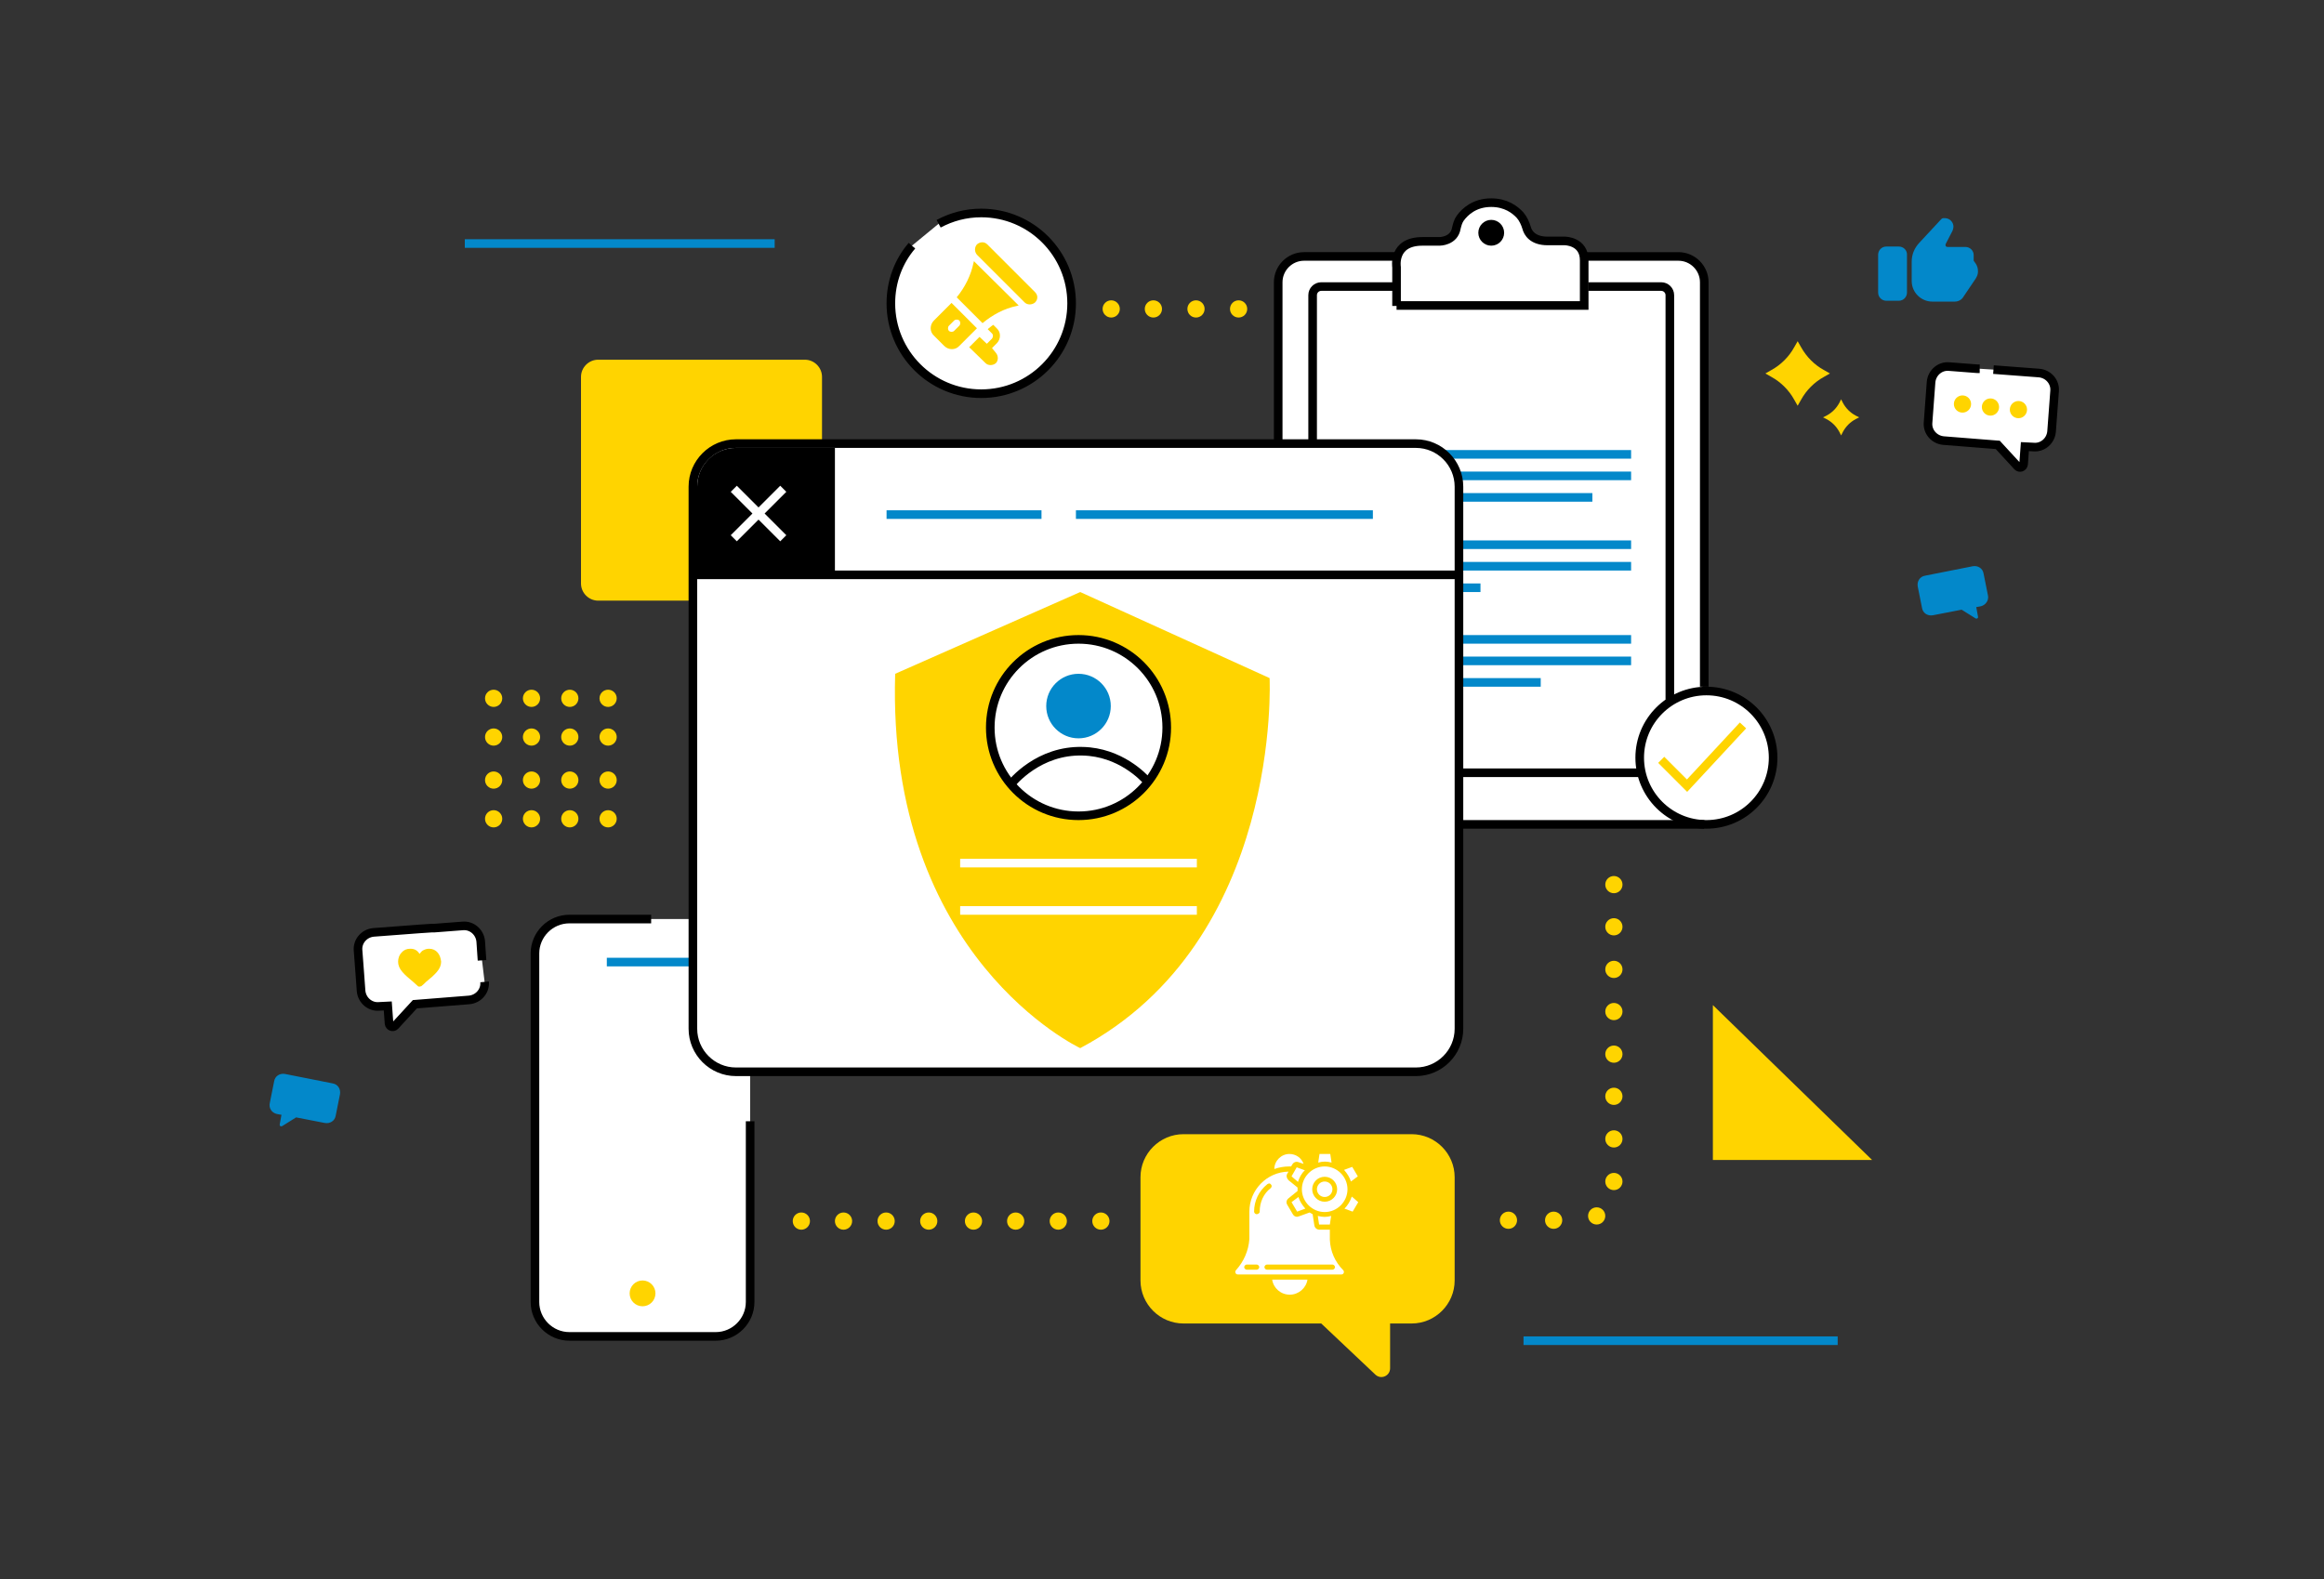 <svg viewBox="0 0 540 367" xmlns="http://www.w3.org/2000/svg" class=""><rect x="0" y="0" width="540" height="367" fill="#333333" stroke="none"/><path d="M171.3 213.6h-39c-4.4 0-8 3.6-8 8v81c0 4.4 3.6 8 8 8h34c4.4 0 8-3.6 8-8v-62m215.5-49.5h-87.5c-3.2 0-5.8-2.6-5.8-5.8v-120c0-3.2 2.6-5.8 5.8-5.8h87.5c3.2 0 5.8 2.6 5.8 5.8v120c-.1 3.2-2.7 5.8-5.8 5.8z" fill="#fff"></path><path d="M141 223.6h42" fill="none" stroke="#0388ca" stroke-width="2" stroke-miterlimit="10"></path><path d="M388 179.6h-83v-113h19.8v5h43.8v-5H388z" fill="#fff"></path><path d="M379 105.6h-44m44 5h-44m35 5h-35m44 11h-44m44 5h-44m9 5h-9m23 22h-23m44-10h-44m44 5h-44" fill="none" stroke="#0388ca" stroke-width="2" stroke-miterlimit="10"></path><path d="M187 139.6h-48c-2.2 0-4-1.8-4-4v-48c0-2.2 1.8-4 4-4h48c2.2 0 4 1.8 4 4v48c0 2.2-1.8 4-4 4zm141 168h-5V318c0 1.8-2.1 2.7-3.4 1.5L307 307.6h-32c-5.5 0-10-4.5-10-10v-24c0-5.5 4.5-10 10-10h53c5.5 0 10 4.5 10 10v24c0 5.5-4.5 10-10 10z" fill="#ffd400"></path><path d="M460.3 140.9l-1.1.2.4 2.2c.1.4-.3.6-.6.4l-3.2-2-6.7 1.3c-1.2.2-2.3-.5-2.5-1.7l-1-5c-.2-1.2.5-2.3 1.7-2.5l11.1-2.2c1.2-.2 2.3.5 2.5 1.7l1 5c.3 1.2-.5 2.3-1.6 2.6zm-396 118l1.1.2-.4 2.2c-.1.4.3.6.6.4l3.2-2 6.7 1.3c1.2.2 2.3-.5 2.5-1.7l1-5c.2-1.2-.5-2.3-1.7-2.5l-11.1-2.2c-1.2-.2-2.3.5-2.5 1.7l-1 5c-.3 1.2.4 2.3 1.6 2.6z" fill="#0388ca"></path><path d="M329 249.1H171c-5.5 0-10-4.5-10-10v-126c0-5.5 4.5-10 10-10h158c5.5 0 10 4.5 10 10v126c0 5.5-4.5 10-10 10z" fill="#fff" stroke="#000" stroke-width="2" stroke-miterlimit="10"></path><path d="M171 104.1h23v30h-32v-21c0-5 4-9 9-9z"></path><path d="M339 133.6H162" fill="none" stroke="#000" stroke-width="2" stroke-miterlimit="10"></path><path d="M250 119.6h69m-113 0h36" fill="none" stroke="#0388ca" stroke-width="2" stroke-miterlimit="10"></path><path d="M182 113.6l-11.5 11.5m0-11.5l11.5 11.5" fill="none" stroke-width="2" stroke-miterlimit="10" stroke="#fff"></path><circle cx="350.5" cy="283.6" r="2" fill="#ffd400"></circle><circle cx="371" cy="282.6" r="2" fill="#ffd400"></circle><circle cx="361" cy="283.6" r="2" fill="#ffd400"></circle><circle cx="375" cy="274.6" r="2" fill="#ffd400"></circle><circle cx="375" cy="264.7" r="2" fill="#ffd400"></circle><circle cx="375" cy="254.8" r="2" fill="#ffd400"></circle><circle cx="375" cy="245" r="2" fill="#ffd400"></circle><circle cx="375" cy="235.1" r="2" fill="#ffd400"></circle><circle cx="375" cy="225.3" r="2" fill="#ffd400"></circle><circle cx="375" cy="215.4" r="2" fill="#ffd400"></circle><circle cx="375" cy="205.6" r="2" fill="#ffd400"></circle><circle cx="258.2" cy="71.8" r="2" fill="#ffd400"></circle><circle cx="268" cy="71.8" r="2" fill="#ffd400"></circle><circle cx="277.9" cy="71.8" r="2" fill="#ffd400"></circle><circle cx="287.8" cy="71.8" r="2" fill="#ffd400"></circle><circle cx="226.2" cy="283.8" r="2" fill="#ffd400"></circle><circle cx="236" cy="283.8" r="2" fill="#ffd400"></circle><circle cx="245.9" cy="283.8" r="2" fill="#ffd400"></circle><circle cx="255.8" cy="283.8" r="2" fill="#ffd400"></circle><circle cx="186.2" cy="283.8" r="2" fill="#ffd400"></circle><circle cx="196" cy="283.8" r="2" fill="#ffd400"></circle><circle cx="205.9" cy="283.8" r="2" fill="#ffd400"></circle><circle cx="215.8" cy="283.8" r="2" fill="#ffd400"></circle><circle cx="114.7" cy="190.3" r="2" fill="#ffd400"></circle><circle cx="123.5" cy="190.3" r="2" fill="#ffd400"></circle><circle cx="132.4" cy="190.3" r="2" fill="#ffd400"></circle><circle cx="141.3" cy="190.3" r="2" fill="#ffd400"></circle><circle cx="114.7" cy="181.3" r="2" fill="#ffd400"></circle><circle cx="123.5" cy="181.3" r="2" fill="#ffd400"></circle><circle cx="132.4" cy="181.3" r="2" fill="#ffd400"></circle><circle cx="141.3" cy="181.3" r="2" fill="#ffd400"></circle><circle cx="114.7" cy="171.3" r="2" fill="#ffd400"></circle><circle cx="123.5" cy="171.3" r="2" fill="#ffd400"></circle><circle cx="132.4" cy="171.3" r="2" fill="#ffd400"></circle><circle cx="141.3" cy="171.3" r="2" fill="#ffd400"></circle><circle cx="114.7" cy="162.3" r="2" fill="#ffd400"></circle><circle cx="123.5" cy="162.3" r="2" fill="#ffd400"></circle><circle cx="132.4" cy="162.3" r="2" fill="#ffd400"></circle><circle cx="141.3" cy="162.3" r="2" fill="#ffd400"></circle><path d="M398 233.6v36h37z" fill="#ffd400"></path><path d="M297 102.6v-37c0-3.3 2.7-6 6-6h22" fill="none" stroke="#000" stroke-width="2" stroke-miterlimit="10"></path><path d="M305 102.6v-34c0-1.1.9-2 2-2h17m72 93v-94c0-3.3-2.7-6-6-6h-22" fill="none" stroke="#000" stroke-width="2" stroke-miterlimit="10"></path><path d="M388 162.6v-94c0-1.1-.9-2-2-2h-17" fill="none" stroke="#000" stroke-width="2" stroke-miterlimit="10"></path><path d="M324.5 71.1v-9s-1-6 6-6h4s3.4 0 3.9-3.1c.2-.8.4-1.6.9-2.3 1.1-1.5 3.3-3.6 7.2-3.6 3.4 0 5.5 1.6 6.7 2.9.7.8 1.2 1.9 1.5 2.9.3 1.2 1.4 3.1 4.9 3.1h4s4.5 0 4.5 4.5V71h-43.6z" fill="#fff" stroke="#000" stroke-width="2" stroke-miterlimit="10"></path><circle cx="346.5" cy="54.1" r="3"></circle><circle cx="149.3" cy="300.6" r="3" fill="#ffd400"></circle><path d="M459.1 61.3l-.5-.7v-1.3c0-1.1-.9-1.9-1.9-1.9h-4.2c-.2 0-.4-.2-.4-.2 0-.1-.1-.3 0-.5l1.6-3.1c.1-.3.2-.6.2-.9 0-1.1-.9-2-2-2h-.4c-.1 0-.3.1-.4.2l-5.2 5.6c-1.1 1.2-1.7 2.7-1.7 4.3v4.5c0 2.7 2.2 4.8 4.8 4.8h5.2c.8 0 1.6-.4 2-1.1l2.9-4.3c.3-.5.5-1 .5-1.6 0-.8-.2-1.3-.5-1.8zm-17.9-4h-2.9c-1.1 0-1.9.9-1.9 1.9V68c0 1.1.9 1.9 1.9 1.9h2.9c1.1 0 1.9-.9 1.9-1.9v-8.7c.1-1.1-.8-2-1.9-2z" fill="#0388ca"></path><circle cx="396.5" cy="176.1" r="15.5" fill="#fff" stroke="#000" stroke-width="2" stroke-miterlimit="10"></circle><path d="M381 179.6h-42m57 12h-57" fill="none" stroke="#000" stroke-width="2" stroke-miterlimit="10"></path><path fill="none" stroke="#ffd400" stroke-width="2" stroke-miterlimit="10" d="M386 176.6l6 6 13-14"></path><path d="M423.8 86l1.4.8-1.4.8c-2.2 1.2-4.1 3.1-5.3 5.3l-.8 1.4-.8-1.4c-1.2-2.2-3.1-4.1-5.3-5.3l-1.4-.8 1.4-.8c2.2-1.2 4.1-3.1 5.3-5.3l.8-1.4.8 1.4c1.3 2.3 3.1 4.1 5.3 5.3zm7.4 10.6l.8.4-.8.4c-1.3.7-2.3 1.7-3 3l-.4.8-.4-.8c-.7-1.3-1.7-2.3-3-3l-.8-.4.8-.4c1.3-.7 2.3-1.7 3-3l.4-.8.4.8c.7 1.3 1.7 2.3 3 3z" fill="#ffd400"></path><path d="M218.1 52c3-1.6 6.3-2.5 9.9-2.5 11.6 0 21 9.4 21 21s-9.4 21-21 21-21-9.4-21-21c0-5.1 1.8-9.8 4.9-13.4m251.3 28.8l10.6.8c2.2.2 3.8 2.1 3.6 4.2l-.7 9.4c-.2 2.2-2.1 3.8-4.2 3.6l-2-.1-.3 4.1c-.1.7-.9 1-1.4.5l-4.6-5-12.6-1c-2.2-.2-3.8-2.1-3.6-4.2l.7-9.4c.2-2.2 2.1-3.8 4.2-3.6l6.5.5h.6M112 223.2l-.3-4.4c-.2-2.2-2.1-3.8-4.2-3.6l-6.5.5h-.6l-3 .2-10.6.8c-2.2.2-3.8 2.1-3.6 4.2l.4 5.3.3 4.1c.2 2.2 2.1 3.8 4.2 3.6l2-.1.3 4.1c.1.7.9 1 1.4.5l4.6-5 12.6-1c2.2-.2 3.8-2.1 3.6-4.2" fill="#fff" stroke="#000" stroke-width="2" stroke-miterlimit="10"></path><circle cx="456" cy="93.9" r="2" fill="#ffd400"></circle><circle cx="462.5" cy="94.6" r="2" fill="#ffd400"></circle><circle cx="469" cy="95.2" r="2" fill="#ffd400"></circle><path d="M151.3 213.6h-19c-4.4 0-8 3.6-8 8v81c0 4.4 3.6 8 8 8h34c4.4 0 8-3.6 8-8v-42" fill="none" stroke="#000" stroke-width="2" stroke-miterlimit="10"></path><path d="M101.7 221.4c-.5-.6-1.2-.9-2-.9-.6 0-1.1.2-1.6.5-.2.2-.4.4-.6.7-.2-.3-.4-.5-.6-.7-.5-.4-1-.5-1.6-.5-.8 0-1.5.3-2 .9-.5.5-.8 1.3-.8 2.1s.3 1.6 1 2.4c.6.7 1.5 1.5 2.5 2.3.3.3.7.6 1.1 1 .1.1.2.1.4.1.1 0 .3-.1.4-.1.4-.3.8-.7 1.1-1 1-.8 1.9-1.6 2.5-2.3.7-.8 1-1.6 1-2.4-.1-.8-.3-1.5-.8-2.1zM240.5 67.9l-11.1-11.1c-.7-.7-1.7-.6-2.4 0-.6.7-.6 1.7 0 2.4l11.1 11.1c.6.6 1.7.6 2.4 0 .7-.7.7-1.7 0-2.4zm-14.2-7.2l-.1.4c-.6 2.9-2 5.7-3.9 8l6 6c2.3-1.9 5-3.4 8-4l.4-.1-10.4-10.3zm-5.2 9.7l-4.1 4.1c-1 1-1 2.6 0 3.5l2.4 2.4c1 1 2.6 1 3.5 0l4.1-4.1-5.9-5.9zm.6 6.5c-.3.3-.9.3-1.2 0s-.3-.9 0-1.2l1.2-1.2c.3-.3.9-.3 1.2 0s.3.9 0 1.2l-1.2 1.2zm8.8 4l1.1-1.1c1-1 1-2.6 0-3.5l-.8-.8c-.5.3-.9.7-1.3 1l1 1c.3.3.3.8 0 1.2l-1.2 1.2-1.7-1.6-2.4 2.4 3.8 3.7c.6.6 1.7.6 2.4 0 .6-.6.6-1.7 0-2.4l-.9-1.1z" fill="#ffd400"></path><path d="M306.2 282.6l.3 2h2.5l.3-2c-1 .3-2 .3-3.1 0zm-6.1-3.2l1.3 2.2 1.9-.7c-.7-.8-1.3-1.7-1.6-2.7l-1.6 1.2zm7.7 2.3c2.9 0 5.3-2.4 5.3-5.3s-2.4-5.3-5.3-5.3-5.3 2.4-5.3 5.3 2.4 5.3 5.3 5.3zm0-8.2c1.6 0 2.9 1.3 2.9 2.9s-1.3 2.9-2.9 2.9-2.9-1.3-2.9-2.9 1.3-2.9 2.9-2.9z" fill="#fff"></path><circle cx="307.8" cy="276.4" r="1.8" fill="#fff"></circle><path d="M315.5 273.4l-1.3-2.2-1.9.7c.7.8 1.3 1.7 1.6 2.7l1.6-1.2zm-14.6-1.4l-.8 1.4 1.5 1.3c.3-1 .8-2 1.6-2.7l-1.9-.7-.4.7zm8.5-1.8l-.3-2h-2.5l-.3 2c1-.3 2.1-.3 3.1 0zm-9.8.9h.4l.3-.5c.3-.5.9-.7 1.4-.5l1.2.4c-.5-1.4-1.8-2.3-3.3-2.3-1.9 0-3.5 1.6-3.5 3.5 1.1-.4 2.3-.6 3.5-.6zm12.8 9.8l1.9.7 1.3-2.2-1.5-1.3c-.4 1.1-.9 2-1.7 2.8zm-16.8 16.5c.3 2 2 3.5 4.1 3.5 2 0 3.8-1.5 4.1-3.5h-8.2z" fill="#fff"></path><path d="M309 288.1v-2.3h-2.4c-.6 0-1.1-.4-1.2-1l-.4-2.6c-.2-.1-.5-.3-.7-.4l-2.5.9c-.1 0-.3.1-.4.1-.4 0-.8-.2-1-.6l-1.3-2.2c-.3-.5-.2-1.1.3-1.5l2.1-1.7v-.8l-2.1-1.7c-.4-.4-.6-1-.3-1.5l.3-.5c-5.1.1-9.1 4.3-9.1 9.3v6.4c-.2 2.7-1.3 5.2-3.1 7.2-.2.2-.2.4-.1.7.1.2.3.3.5.3h24.1c.2 0 .4-.1.5-.3s.1-.5-.1-.7c-1.9-1.9-3-4.4-3.1-7.1zm-17 7h-2.3c-.3 0-.6-.3-.6-.6s.3-.6.6-.6h2.3c.3 0 .6.3.6.6s-.3.6-.6.6zm0-12.9c-.3 0-.6-.3-.6-.6 0-2.5 1.1-4.8 3.1-6.4.2-.1.4-.2.6-.1s.3.3.4.5c0 .2-.1.4-.2.5-1.7 1.3-2.6 3.3-2.6 5.5 0 .2-.1.3-.2.4s-.3.2-.5.2zm17.6 12.9h-15.2c-.3 0-.6-.3-.6-.6s.3-.6.6-.6h15.2c.3 0 .6.3.6.6s-.3.6-.6.6z" fill="#fff"></path><path d="M354 311.6h73m-247-255h-72" fill="none" stroke="#0388ca" stroke-width="2" stroke-miterlimit="10"></path><path d="M208 156.6l43-19 44 20s3 61-44 86c0 0-45-21-43-87z" fill="#ffd400"></path><circle cx="250.6" cy="169.1" r="20.5" fill="#fff" stroke="#000" stroke-width="2" stroke-miterlimit="10"></circle><circle cx="250.6" cy="164.1" r="7.5" fill="#0388ca"></circle><path d="M234.6 182.6c.7-.9 6.8-8.3 17-8 8.7.2 14.1 6 15 7" fill="none" stroke="#000" stroke-width="2" stroke-miterlimit="10"></path><path d="M223.1 200.6h55m-55 11h55" fill="none" stroke-width="2" stroke-miterlimit="10" stroke="#fff"></path></svg>